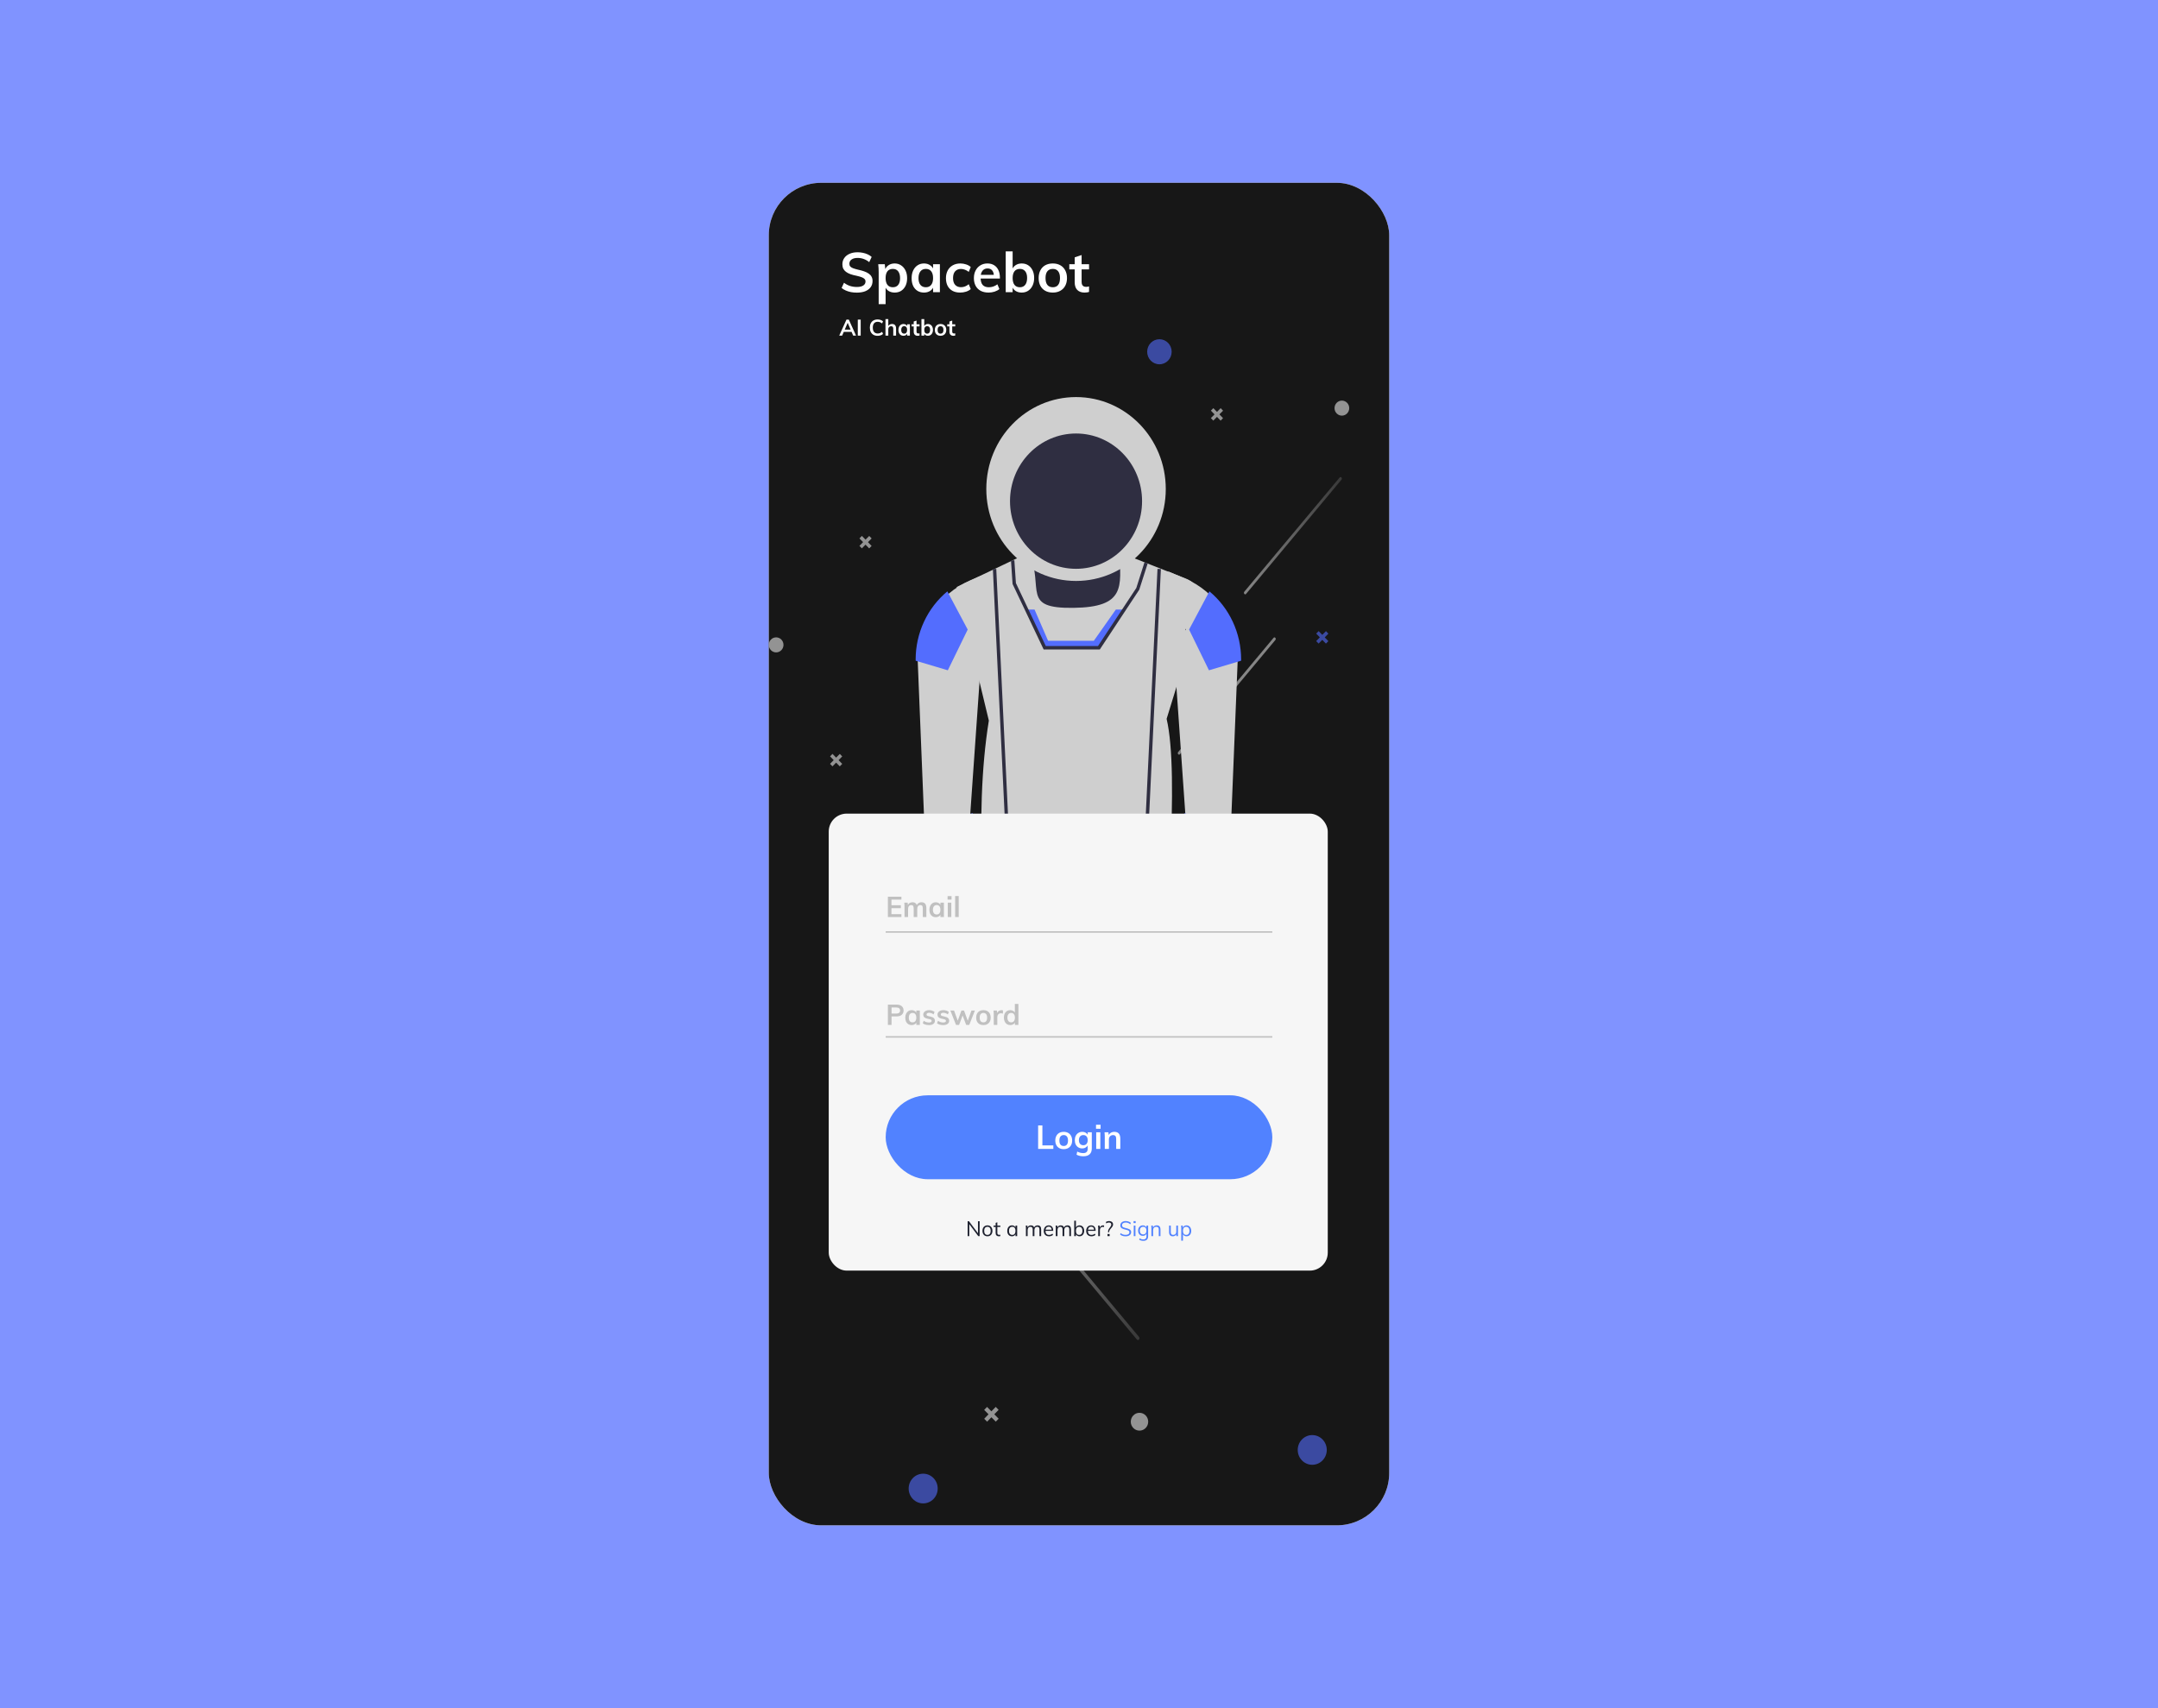 <svg width="1440" height="1140" viewBox="0 0 1440 1140" fill="none" xmlns="http://www.w3.org/2000/svg">
<rect width="1440" height="1140" fill="#8093FF"/>
<g filter="url(#filter0_d)">
<g clip-path="url(#clip0)">
<rect x="513" y="122" width="414" height="896" rx="35" fill="white"/>
<rect x="513" y="122" width="414" height="896" fill="#171717"/>
<g opacity="0.6">
<path d="M773.663 243.116C778.176 243.116 781.835 239.373 781.835 234.756C781.835 230.138 778.176 226.395 773.663 226.395C769.151 226.395 765.492 230.138 765.492 234.756C765.492 239.373 769.151 243.116 773.663 243.116Z" fill="#536DFE"/>
<path d="M895.414 277.393C898.122 277.393 900.317 275.147 900.317 272.376C900.317 269.606 898.122 267.36 895.414 267.36C892.707 267.36 890.512 269.606 890.512 272.376C890.512 275.147 892.707 277.393 895.414 277.393Z" fill="#E6E6E6"/>
<path d="M517.903 435.401C520.61 435.401 522.806 433.155 522.806 430.385C522.806 427.614 520.61 425.368 517.903 425.368C515.195 425.368 513 427.614 513 430.385C513 433.155 515.195 435.401 517.903 435.401Z" fill="#E6E6E6"/>
<path d="M807.983 570C810.691 570 812.886 567.754 812.886 564.984C812.886 562.214 810.691 559.968 807.983 559.968C805.275 559.968 803.08 562.214 803.08 564.984C803.08 567.754 805.275 570 807.983 570Z" fill="#E6E6E6"/>
<path d="M884.793 421.218L882.347 423.705L879.916 421.201L878.285 422.859L880.715 425.363L878.268 427.849L879.888 429.519L882.335 427.032L884.766 429.536L886.397 427.878L883.966 425.374L886.414 422.888L884.793 421.218Z" fill="#536DFE"/>
<path d="M560.395 503.149L557.948 505.635L555.518 503.131L553.886 504.789L556.316 507.293L553.869 509.779L555.49 511.449L557.936 508.962L560.367 511.466L561.999 509.808L559.568 507.304L562.015 504.817L560.395 503.149Z" fill="#E6E6E6"/>
<path d="M580.006 357.681L577.559 360.167L575.129 357.664L573.497 359.321L575.928 361.825L573.48 364.312L575.101 365.981L577.548 363.494L579.978 365.998L581.61 364.34L579.179 361.837L581.627 359.35L580.006 357.681Z" fill="#E6E6E6"/>
<path d="M814.522 272.406L812.074 274.893L809.644 272.389L808.013 274.047L810.443 276.551L807.996 279.038L809.616 280.707L812.063 278.22L814.494 280.724L816.125 279.066L813.695 276.562L816.142 274.076L814.522 272.406Z" fill="#E6E6E6"/>
<path opacity="0.8" d="M831.493 396.369L856.32 366.631L881.148 336.893L895.164 320.106C895.939 319.177 894.742 317.728 893.967 318.656L869.139 348.394L844.312 378.132L830.296 394.92C829.521 395.848 830.717 397.297 831.493 396.369V396.369Z" fill="url(#paint0_linear)"/>
<path opacity="0.8" d="M787.368 503.379L812.195 473.642L837.023 443.904L851.039 427.116C851.814 426.187 850.617 424.738 849.842 425.667L825.014 455.405L800.187 485.143L786.171 501.93C785.396 502.859 786.592 504.308 787.368 503.379V503.379Z" fill="url(#paint1_linear)"/>
</g>
<g opacity="0.6">
<path d="M616.023 983.53C621.373 983.53 625.71 987.967 625.71 993.441C625.71 998.915 621.373 1003.35 616.023 1003.35C610.673 1003.35 606.336 998.915 606.336 993.441C606.336 987.967 610.673 983.53 616.023 983.53Z" fill="#536DFE"/>
<path d="M875.642 957.761C880.992 957.761 885.33 962.198 885.33 967.672C885.33 973.146 880.992 977.583 875.642 977.583C870.292 977.583 865.955 973.146 865.955 967.672C865.955 962.198 870.292 957.761 875.642 957.761Z" fill="#536DFE"/>
<path d="M760.363 942.894C763.573 942.894 766.176 945.556 766.176 948.841C766.176 952.125 763.573 954.787 760.363 954.787C757.153 954.787 754.551 952.125 754.551 948.841C754.551 945.556 757.153 942.894 760.363 942.894Z" fill="#E6E6E6"/>
<path d="M656.709 596C659.919 596 662.521 598.662 662.521 601.947C662.521 605.231 659.919 607.894 656.709 607.894C653.499 607.894 650.896 605.231 650.896 601.947C650.896 598.662 653.499 596 656.709 596Z" fill="#E6E6E6"/>
<path d="M747.77 772.385L744.869 769.437L741.987 772.405L740.054 770.44L742.935 767.471L740.033 764.524L741.954 762.544L744.856 765.493L747.737 762.524L749.671 764.49L746.789 767.458L749.691 770.406L747.77 772.385Z" fill="#536DFE"/>
<path d="M664.461 948.805L661.56 945.857L658.678 948.825L656.744 946.86L659.625 943.892L656.725 940.944L658.645 938.964L661.546 941.913L664.428 938.944L666.362 940.91L663.481 943.878L666.381 946.826L664.461 948.805Z" fill="#E6E6E6"/>
<path opacity="0.8" d="M684.58 801.845L714.014 837.1L743.447 872.355L760.063 892.257C760.983 893.358 759.564 895.076 758.645 893.974L729.211 858.72L699.777 823.465L683.161 803.563C682.242 802.461 683.66 800.744 684.58 801.845V801.845Z" fill="url(#paint2_linear)"/>
<path opacity="0.8" d="M632.271 674.98L661.705 710.235L691.139 745.49L707.755 765.392C708.674 766.494 707.255 768.211 706.336 767.11L676.902 731.855L647.468 696.6L630.853 676.698C629.933 675.597 631.352 673.879 632.271 674.98V674.98Z" fill="url(#paint3_linear)"/>
</g>
<path d="M571.766 195.296C570.409 195.296 569.114 195.185 567.881 194.963C566.648 194.716 565.488 194.359 564.403 193.89C563.342 193.421 562.405 192.854 561.591 192.188L563.182 188.71C564.514 189.697 565.871 190.412 567.252 190.856C568.633 191.3 570.15 191.522 571.803 191.522C573.628 191.522 575.034 191.201 576.021 190.56C577.032 189.919 577.538 189.018 577.538 187.859C577.538 187.168 577.316 186.601 576.872 186.157C576.428 185.688 575.762 185.294 574.874 184.973C573.986 184.652 572.888 184.344 571.581 184.048C570.027 183.752 568.658 183.394 567.474 182.975C566.29 182.531 565.303 182.013 564.514 181.421C563.725 180.829 563.12 180.126 562.701 179.312C562.306 178.473 562.109 177.487 562.109 176.352C562.109 174.798 562.528 173.417 563.367 172.208C564.206 170.999 565.377 170.062 566.882 169.396C568.411 168.705 570.2 168.36 572.247 168.36C573.48 168.36 574.677 168.483 575.836 168.73C577.02 168.977 578.105 169.334 579.092 169.803C580.079 170.247 580.93 170.802 581.645 171.468L580.017 174.946C578.833 173.984 577.6 173.281 576.317 172.837C575.034 172.368 573.69 172.134 572.284 172.134C570.582 172.134 569.238 172.479 568.251 173.17C567.264 173.861 566.771 174.823 566.771 176.056C566.771 176.771 566.968 177.363 567.363 177.832C567.782 178.301 568.411 178.695 569.25 179.016C570.113 179.337 571.211 179.657 572.543 179.978C574.072 180.299 575.429 180.669 576.613 181.088C577.822 181.507 578.845 182.013 579.684 182.605C580.523 183.172 581.152 183.863 581.571 184.677C582.015 185.466 582.237 186.416 582.237 187.526C582.237 189.105 581.818 190.486 580.979 191.67C580.14 192.829 578.932 193.73 577.353 194.371C575.799 194.988 573.937 195.296 571.766 195.296ZM586.327 202.992V181.606C586.327 180.743 586.302 179.867 586.253 178.979C586.228 178.066 586.154 177.178 586.031 176.315H590.397L590.804 180.015L590.545 180.237C590.939 178.856 591.716 177.783 592.876 177.018C594.035 176.229 595.404 175.834 596.983 175.834C598.611 175.834 600.041 176.253 601.275 177.092C602.533 177.906 603.519 179.053 604.235 180.533C604.95 181.988 605.308 183.703 605.308 185.676C605.308 187.625 604.95 189.327 604.235 190.782C603.519 192.213 602.545 193.323 601.312 194.112C600.078 194.877 598.635 195.259 596.983 195.259C595.404 195.259 594.035 194.889 592.876 194.149C591.716 193.384 590.939 192.311 590.545 190.93L590.952 190.338V202.992H586.327ZM595.799 191.707C597.328 191.707 598.512 191.189 599.351 190.153C600.189 189.092 600.609 187.6 600.609 185.676C600.609 183.703 600.189 182.173 599.351 181.088C598.512 180.003 597.328 179.46 595.799 179.46C594.22 179.46 593.011 179.99 592.173 181.051C591.359 182.087 590.952 183.604 590.952 185.602C590.952 187.551 591.359 189.055 592.173 190.116C593.011 191.177 594.22 191.707 595.799 191.707ZM616.56 195.259C614.932 195.259 613.489 194.877 612.231 194.112C610.973 193.323 609.999 192.213 609.308 190.782C608.642 189.327 608.309 187.625 608.309 185.676C608.309 183.703 608.654 181.988 609.345 180.533C610.036 179.053 610.998 177.906 612.231 177.092C613.489 176.253 614.932 175.834 616.56 175.834C618.139 175.834 619.508 176.229 620.667 177.018C621.851 177.783 622.653 178.856 623.072 180.237L622.628 180.496V176.315H627.179V195H622.628V190.782L623.072 190.93C622.653 192.311 621.851 193.384 620.667 194.149C619.508 194.889 618.139 195.259 616.56 195.259ZM617.818 191.707C619.347 191.707 620.531 191.177 621.37 190.116C622.209 189.055 622.628 187.551 622.628 185.602C622.628 183.604 622.209 182.087 621.37 181.051C620.531 179.99 619.347 179.46 617.818 179.46C616.264 179.46 615.055 180.003 614.192 181.088C613.329 182.173 612.897 183.703 612.897 185.676C612.897 187.6 613.329 189.092 614.192 190.153C615.055 191.189 616.264 191.707 617.818 191.707ZM640.652 195.259C638.704 195.259 637.014 194.877 635.583 194.112C634.177 193.323 633.092 192.213 632.327 190.782C631.587 189.327 631.217 187.625 631.217 185.676C631.217 183.703 631.612 181.976 632.401 180.496C633.191 179.016 634.313 177.869 635.768 177.055C637.224 176.241 638.926 175.834 640.874 175.834C642.182 175.834 643.452 176.044 644.685 176.463C645.943 176.882 646.967 177.462 647.756 178.202L646.424 181.458C645.635 180.817 644.796 180.336 643.908 180.015C643.02 179.67 642.132 179.497 641.244 179.497C639.616 179.497 638.321 180.015 637.359 181.051C636.422 182.087 635.953 183.604 635.953 185.602C635.953 187.575 636.422 189.08 637.359 190.116C638.297 191.152 639.604 191.67 641.281 191.67C642.145 191.67 643.02 191.51 643.908 191.189C644.796 190.844 645.635 190.338 646.424 189.672L647.756 192.928C646.942 193.668 645.894 194.248 644.611 194.667C643.353 195.062 642.034 195.259 640.652 195.259ZM666.882 192.928C665.994 193.668 664.896 194.248 663.589 194.667C662.306 195.062 660.999 195.259 659.667 195.259C657.644 195.259 655.893 194.877 654.413 194.112C652.957 193.347 651.835 192.237 651.046 190.782C650.256 189.327 649.862 187.6 649.862 185.602C649.862 183.678 650.244 181.988 651.009 180.533C651.773 179.053 652.834 177.906 654.191 177.092C655.547 176.253 657.114 175.834 658.89 175.834C660.616 175.834 662.096 176.216 663.33 176.981C664.563 177.721 665.513 178.794 666.179 180.2C666.869 181.606 667.215 183.271 667.215 185.195V185.898H653.932L653.969 183.419H664.477L663.219 184.677C663.243 182.876 662.886 181.507 662.146 180.57C661.43 179.633 660.382 179.164 659.001 179.164C657.521 179.164 656.374 179.694 655.56 180.755C654.746 181.791 654.339 183.283 654.339 185.232C654.339 187.452 654.795 189.092 655.708 190.153C656.62 191.189 658.002 191.707 659.852 191.707C660.863 191.707 661.85 191.547 662.812 191.226C663.798 190.881 664.711 190.387 665.55 189.746L666.882 192.928ZM671.094 195V167.768H675.719V180.755L675.312 180.2C675.707 178.868 676.484 177.807 677.643 177.018C678.803 176.229 680.172 175.834 681.75 175.834C683.403 175.834 684.846 176.229 686.079 177.018C687.313 177.807 688.287 178.93 689.002 180.385C689.718 181.84 690.075 183.542 690.075 185.491C690.075 187.44 689.718 189.154 689.002 190.634C688.287 192.114 687.3 193.261 686.042 194.075C684.809 194.864 683.378 195.259 681.75 195.259C680.172 195.259 678.803 194.889 677.643 194.149C676.484 193.384 675.707 192.311 675.312 190.93L675.719 190.264V195H671.094ZM680.566 191.707C682.096 191.707 683.28 191.164 684.118 190.079C684.957 188.994 685.376 187.464 685.376 185.491C685.376 183.567 684.957 182.087 684.118 181.051C683.28 179.99 682.096 179.46 680.566 179.46C678.988 179.46 677.779 179.99 676.94 181.051C676.126 182.112 675.719 183.616 675.719 185.565C675.719 187.538 676.126 189.055 676.94 190.116C677.779 191.177 678.988 191.707 680.566 191.707ZM702.549 195.259C700.6 195.259 698.91 194.864 697.48 194.075C696.074 193.286 694.988 192.176 694.224 190.745C693.459 189.29 693.077 187.563 693.077 185.565C693.077 183.592 693.459 181.877 694.224 180.422C694.988 178.942 696.074 177.807 697.48 177.018C698.91 176.229 700.6 175.834 702.549 175.834C704.448 175.834 706.101 176.229 707.507 177.018C708.937 177.807 710.035 178.942 710.8 180.422C711.589 181.877 711.984 183.592 711.984 185.565C711.984 187.563 711.589 189.29 710.8 190.745C710.035 192.176 708.937 193.286 707.507 194.075C706.101 194.864 704.448 195.259 702.549 195.259ZM702.549 191.707C704.078 191.707 705.25 191.201 706.064 190.19C706.902 189.154 707.322 187.612 707.322 185.565C707.322 183.542 706.902 182.025 706.064 181.014C705.25 179.978 704.078 179.46 702.549 179.46C700.995 179.46 699.786 179.978 698.923 181.014C698.084 182.025 697.665 183.542 697.665 185.565C697.665 187.612 698.084 189.154 698.923 190.19C699.761 191.201 700.97 191.707 702.549 191.707ZM713.533 179.793V176.315H726.705V179.793H713.533ZM726.705 191.152V194.815C726.211 194.988 725.718 195.099 725.225 195.148C724.756 195.222 724.25 195.259 723.708 195.259C721.611 195.259 719.983 194.667 718.824 193.483C717.689 192.299 717.122 190.597 717.122 188.377V171.764L721.747 170.21V188.155C721.747 188.994 721.882 189.66 722.154 190.153C722.425 190.622 722.783 190.955 723.227 191.152C723.695 191.349 724.213 191.448 724.781 191.448C725.101 191.448 725.41 191.423 725.706 191.374C726.002 191.325 726.335 191.251 726.705 191.152ZM561.95 224H560L564.83 213.32H566.405L571.235 224H569.315L565.385 214.82H565.91L561.95 224ZM562.13 221.495L562.865 219.995H568.31L569.015 221.495H562.13ZM572.39 224V213.32H574.325V224H572.39ZM585.614 224.12C584.554 224.12 583.634 223.9 582.854 223.46C582.074 223.01 581.474 222.375 581.054 221.555C580.644 220.735 580.439 219.765 580.439 218.645C580.439 217.535 580.644 216.575 581.054 215.765C581.474 214.945 582.074 214.315 582.854 213.875C583.634 213.425 584.554 213.2 585.614 213.2C586.334 213.2 587.009 213.31 587.639 213.53C588.279 213.74 588.809 214.05 589.229 214.46L588.599 215.87C588.109 215.48 587.629 215.2 587.159 215.03C586.689 214.85 586.184 214.76 585.644 214.76C584.614 214.76 583.814 215.095 583.244 215.765C582.684 216.425 582.404 217.385 582.404 218.645C582.404 219.905 582.684 220.875 583.244 221.555C583.814 222.225 584.614 222.56 585.644 222.56C586.184 222.56 586.689 222.475 587.159 222.305C587.629 222.125 588.109 221.84 588.599 221.45L589.229 222.86C588.809 223.27 588.279 223.585 587.639 223.805C587.009 224.015 586.334 224.12 585.614 224.12ZM590.873 224V212.96H592.748V217.955L592.523 217.97C592.763 217.4 593.118 216.97 593.588 216.68C594.068 216.38 594.618 216.23 595.238 216.23C597.038 216.23 597.938 217.27 597.938 219.35V224H596.063V219.425C596.063 218.835 595.948 218.405 595.718 218.135C595.488 217.855 595.133 217.715 594.653 217.715C594.073 217.715 593.608 217.9 593.258 218.27C592.918 218.63 592.748 219.11 592.748 219.71V224H590.873ZM602.852 224.105C602.192 224.105 601.607 223.95 601.097 223.64C600.587 223.32 600.192 222.87 599.912 222.29C599.642 221.7 599.507 221.01 599.507 220.22C599.507 219.42 599.647 218.725 599.927 218.135C600.207 217.535 600.597 217.07 601.097 216.74C601.607 216.4 602.192 216.23 602.852 216.23C603.492 216.23 604.047 216.39 604.517 216.71C604.997 217.02 605.322 217.455 605.492 218.015L605.312 218.12V216.425H607.157V224H605.312V222.29L605.492 222.35C605.322 222.91 604.997 223.345 604.517 223.655C604.047 223.955 603.492 224.105 602.852 224.105ZM603.362 222.665C603.982 222.665 604.462 222.45 604.802 222.02C605.142 221.59 605.312 220.98 605.312 220.19C605.312 219.38 605.142 218.765 604.802 218.345C604.462 217.915 603.982 217.7 603.362 217.7C602.732 217.7 602.242 217.92 601.892 218.36C601.542 218.8 601.367 219.42 601.367 220.22C601.367 221 601.542 221.605 601.892 222.035C602.242 222.455 602.732 222.665 603.362 222.665ZM608.254 217.835V216.425H613.594V217.835H608.254ZM613.594 222.44V223.925C613.394 223.995 613.194 224.04 612.994 224.06C612.804 224.09 612.599 224.105 612.379 224.105C611.529 224.105 610.869 223.865 610.399 223.385C609.939 222.905 609.709 222.215 609.709 221.315V214.58L611.584 213.95V221.225C611.584 221.565 611.639 221.835 611.749 222.035C611.859 222.225 612.004 222.36 612.184 222.44C612.374 222.52 612.584 222.56 612.814 222.56C612.944 222.56 613.069 222.55 613.189 222.53C613.309 222.51 613.444 222.48 613.594 222.44ZM614.867 224V212.96H616.742V218.225L616.577 218C616.737 217.46 617.052 217.03 617.522 216.71C617.992 216.39 618.547 216.23 619.187 216.23C619.857 216.23 620.442 216.39 620.942 216.71C621.442 217.03 621.837 217.485 622.127 218.075C622.417 218.665 622.562 219.355 622.562 220.145C622.562 220.935 622.417 221.63 622.127 222.23C621.837 222.83 621.437 223.295 620.927 223.625C620.427 223.945 619.847 224.105 619.187 224.105C618.547 224.105 617.992 223.955 617.522 223.655C617.052 223.345 616.737 222.91 616.577 222.35L616.742 222.08V224H614.867ZM618.707 222.665C619.327 222.665 619.807 222.445 620.147 222.005C620.487 221.565 620.657 220.945 620.657 220.145C620.657 219.365 620.487 218.765 620.147 218.345C619.807 217.915 619.327 217.7 618.707 217.7C618.067 217.7 617.577 217.915 617.237 218.345C616.907 218.775 616.742 219.385 616.742 220.175C616.742 220.975 616.907 221.59 617.237 222.02C617.577 222.45 618.067 222.665 618.707 222.665ZM627.619 224.105C626.829 224.105 626.144 223.945 625.564 223.625C624.994 223.305 624.554 222.855 624.244 222.275C623.934 221.685 623.779 220.985 623.779 220.175C623.779 219.375 623.934 218.68 624.244 218.09C624.554 217.49 624.994 217.03 625.564 216.71C626.144 216.39 626.829 216.23 627.619 216.23C628.389 216.23 629.059 216.39 629.629 216.71C630.209 217.03 630.654 217.49 630.964 218.09C631.284 218.68 631.444 219.375 631.444 220.175C631.444 220.985 631.284 221.685 630.964 222.275C630.654 222.855 630.209 223.305 629.629 223.625C629.059 223.945 628.389 224.105 627.619 224.105ZM627.619 222.665C628.239 222.665 628.714 222.46 629.044 222.05C629.384 221.63 629.554 221.005 629.554 220.175C629.554 219.355 629.384 218.74 629.044 218.33C628.714 217.91 628.239 217.7 627.619 217.7C626.989 217.7 626.499 217.91 626.149 218.33C625.809 218.74 625.639 219.355 625.639 220.175C625.639 221.005 625.809 221.63 626.149 222.05C626.489 222.46 626.979 222.665 627.619 222.665ZM632.072 217.835V216.425H637.412V217.835H632.072ZM637.412 222.44V223.925C637.212 223.995 637.012 224.04 636.812 224.06C636.622 224.09 636.417 224.105 636.197 224.105C635.347 224.105 634.687 223.865 634.217 223.385C633.757 222.905 633.527 222.215 633.527 221.315V214.58L635.402 213.95V221.225C635.402 221.565 635.457 221.835 635.567 222.035C635.677 222.225 635.822 222.36 636.002 222.44C636.192 222.52 636.402 222.56 636.632 222.56C636.762 222.56 636.887 222.55 637.007 222.53C637.127 222.51 637.262 222.48 637.412 222.44Z" fill="white"/>
<path d="M685.826 368.619H750.224V394.587C750.224 399.061 748.49 403.352 745.403 406.516C742.315 409.679 738.128 411.457 733.762 411.457H702.288C697.922 411.457 693.735 409.679 690.648 406.516C687.561 403.352 685.826 399.061 685.826 394.587V368.619H685.826Z" fill="#2F2E41"/>
<path d="M771.69 713.632C757.025 728.858 742.338 728.96 727.629 714.123L716.33 611.749L708.422 714.337C693.722 726.528 680.023 728.17 667.75 714.79C656.041 626.154 649.677 543.809 659.841 480.922L638.375 391.775L686.956 368.619C696.739 393.418 681.309 406.102 716.2 405.678C750.784 405.257 748.201 391.926 746.835 368.619L791.525 386.233C795.331 387.734 798.435 390.665 800.205 394.43C801.974 398.195 802.276 402.509 801.048 406.494L778.469 479.764C787.161 516.752 778.236 619.641 771.69 713.632Z" fill="#CFCFCF"/>
<path d="M703.904 802.779C703.904 802.779 667.837 806.017 663.006 803.978C662.701 803.85 662.404 803.71 662.115 803.558C654.935 799.802 654.716 789.281 661.427 784.702L675.659 774.993L663.231 706.685L711.247 707.264L703.904 802.779Z" fill="#2F2E41"/>
<path d="M731.019 803.358C731.019 803.358 767.085 806.596 771.917 804.557C772.222 804.429 772.519 804.289 772.807 804.137C779.987 800.38 780.206 789.86 773.495 785.281L759.264 775.572L776.775 707.264H726.5L731.019 803.358Z" fill="#2F2E41"/>
<path d="M646.284 559.65L653.433 588.954C654.312 592.556 654.06 596.35 652.715 599.797C651.369 603.243 648.997 606.168 645.936 608.154V608.154C643.463 609.76 640.632 610.693 637.709 610.865C634.787 611.038 631.869 610.445 629.232 609.142C626.596 607.84 624.326 605.87 622.638 603.419C620.95 600.968 619.899 598.117 619.585 595.134L618.04 580.49L612.391 441.302C612.391 429.725 615.74 418.408 622.014 408.781C628.289 399.155 637.207 391.65 647.643 387.216L658.712 382.513L646.284 559.65Z" fill="#CFCFCF"/>
<path d="M825.919 440.146L825.885 440.968L821.321 553.317L820.439 575.025L820.27 579.332L818.722 593.978C818.468 596.385 817.734 598.713 816.565 600.817C815.397 602.921 813.818 604.756 811.928 606.209C810.037 607.661 807.876 608.7 805.577 609.26C803.279 609.82 800.892 609.89 798.566 609.465C796.241 609.04 794.025 608.13 792.057 606.791C790.088 605.451 788.41 603.711 787.126 601.679C785.842 599.646 784.979 597.365 784.592 594.977C784.204 592.588 784.3 590.144 784.874 587.795L792.025 558.492L791.867 556.316L790.918 542.7L779.598 381.355L790.67 386.055C801.099 390.5 810.011 398.007 816.284 407.633C822.556 417.259 825.909 428.571 825.919 440.146V440.146Z" fill="#CFCFCF"/>
<path d="M720.912 567.997C679.873 567.997 654.557 553.412 654.199 553.201L655.328 551.195C655.833 551.494 706.605 580.678 781.198 555.381L781.909 557.579C762.253 564.379 741.658 567.897 720.912 567.997V567.997Z" fill="#2F2E41"/>
<path d="M680.276 674.739C671.244 653.914 671.199 563.401 671.201 559.558L673.461 559.561C673.46 560.497 673.503 653.42 682.341 673.798L680.276 674.739Z" fill="#2F2E41"/>
<path d="M684.973 675.673C676.928 675.673 671.582 673.917 668.097 671.903C661.752 668.236 660.443 663.24 660.391 663.03L662.58 662.455L661.485 662.743L662.578 662.45C662.624 662.625 663.766 666.785 669.307 669.944C675.408 673.42 687.688 676.015 711.535 668.625L712.188 670.841C700.776 674.378 691.88 675.673 684.973 675.673Z" fill="#2F2E41"/>
<path d="M664.793 379.665L662.535 379.778L671.202 561.115L673.459 561.002L664.793 379.665Z" fill="#2F2E41"/>
<path d="M756.905 674.739L754.84 673.798C763.678 653.42 763.721 560.497 763.72 559.561L765.98 559.558C765.982 563.401 765.937 653.914 756.905 674.739Z" fill="#2F2E41"/>
<path d="M752.207 675.673C745.301 675.673 736.407 674.379 724.992 670.841L725.645 668.625C749.492 676.014 761.77 673.421 767.873 669.944C773.414 666.785 774.556 662.625 774.601 662.45L776.789 663.03C776.736 663.24 775.428 668.236 769.083 671.903C765.598 673.917 760.251 675.673 752.207 675.673Z" fill="#2F2E41"/>
<path d="M772.381 379.665L763.732 561.003L765.99 561.116L774.639 379.778L772.381 379.665Z" fill="#2F2E41"/>
<path d="M750.088 406.826L733.276 432.296H697.123L685.035 406.826H690.345L699.383 427.665H729.887L744.575 406.826H750.088Z" fill="#536DFE"/>
<path d="M790.896 419.561L791.19 420.162L790.896 420.718V419.561Z" fill="black"/>
<path d="M828.179 440.146L828.145 440.968L806.713 447.347L793.449 420.163L807.018 394.669C813.63 400.154 818.961 407.084 822.623 414.952C826.284 422.821 828.182 431.429 828.179 440.146V440.146Z" fill="#536DFE"/>
<path d="M611 440.146L611.034 440.968L632.466 447.347L645.73 420.163L632.161 394.669C625.549 400.154 620.217 407.084 616.556 414.952C612.895 422.821 610.997 431.429 611 440.146V440.146Z" fill="#536DFE"/>
<path d="M718.025 387.723C751.095 387.723 777.904 360.25 777.904 326.361C777.904 292.472 751.095 265 718.025 265C684.955 265 658.146 292.472 658.146 326.361C658.146 360.25 684.955 387.723 718.025 387.723Z" fill="#CFCFCF"/>
<path d="M718.025 379.618C742.359 379.618 762.086 359.403 762.086 334.466C762.086 309.529 742.359 289.313 718.025 289.313C693.69 289.313 673.963 309.529 673.963 334.466C673.963 359.403 693.69 379.618 718.025 379.618Z" fill="#2F2E41"/>
<path d="M821.967 553.318L821.049 575.025L792.072 559.072L791.32 556.316L790.332 542.7L821.967 553.318Z" fill="#536DFE"/>
<path d="M615.859 553.318L616.823 575.025L647.281 559.072L648.072 556.316L649.11 542.7L615.859 553.318Z" fill="#536DFE"/>
<path d="M733.879 433.455H696.418L675.677 389.764L674.611 374.049L676.865 373.889L677.901 389.154L697.833 431.138H732.679L758.239 392.419L763.68 375.324L765.83 376.041L760.2 393.582L733.879 433.455Z" fill="#2F2E41"/>
<g filter="url(#filter1_d)">
<rect x="553" y="543" width="333" height="305" rx="12" fill="#F6F6F6"/>
<rect x="591" y="731" width="258" height="56" rx="28" fill="#5182FF"/>
<path d="M692.733 766.778V751.114H695.571V764.446H702.875V766.778H692.733ZM709.82 766.932C708.661 766.932 707.656 766.697 706.806 766.228C705.97 765.758 705.324 765.098 704.87 764.248C704.415 763.382 704.188 762.356 704.188 761.168C704.188 759.994 704.415 758.975 704.87 758.11C705.324 757.23 705.97 756.555 706.806 756.086C707.656 755.616 708.661 755.382 709.82 755.382C710.949 755.382 711.932 755.616 712.768 756.086C713.618 756.555 714.271 757.23 714.726 758.11C715.195 758.975 715.43 759.994 715.43 761.168C715.43 762.356 715.195 763.382 714.726 764.248C714.271 765.098 713.618 765.758 712.768 766.228C711.932 766.697 710.949 766.932 709.82 766.932ZM709.82 764.82C710.729 764.82 711.426 764.519 711.91 763.918C712.408 763.302 712.658 762.385 712.658 761.168C712.658 759.965 712.408 759.063 711.91 758.462C711.426 757.846 710.729 757.538 709.82 757.538C708.896 757.538 708.177 757.846 707.664 758.462C707.165 759.063 706.916 759.965 706.916 761.168C706.916 762.385 707.165 763.302 707.664 763.918C708.162 764.519 708.881 764.82 709.82 764.82ZM722.883 771.684C721.167 771.684 719.664 771.332 718.373 770.628L718.813 768.538C719.488 768.89 720.148 769.146 720.793 769.308C721.453 769.484 722.135 769.572 722.839 769.572C723.822 769.572 724.562 769.33 725.061 768.846C725.56 768.362 725.809 767.628 725.809 766.646V763.896H726.073C725.897 764.365 725.618 764.798 725.237 765.194C724.87 765.575 724.423 765.883 723.895 766.118C723.367 766.338 722.788 766.448 722.157 766.448C721.189 766.448 720.331 766.22 719.583 765.766C718.835 765.311 718.248 764.673 717.823 763.852C717.412 763.016 717.207 762.04 717.207 760.926C717.207 759.811 717.412 758.843 717.823 758.022C718.248 757.186 718.835 756.54 719.583 756.086C720.331 755.616 721.189 755.382 722.157 755.382C723.11 755.382 723.939 755.616 724.643 756.086C725.347 756.555 725.824 757.186 726.073 757.978L725.809 758.022V755.668H728.537V766.426C728.537 768.156 728.06 769.462 727.107 770.342C726.154 771.236 724.746 771.684 722.883 771.684ZM722.905 764.314C723.814 764.314 724.526 764.013 725.039 763.412C725.552 762.81 725.809 761.982 725.809 760.926C725.809 759.87 725.552 759.041 725.039 758.44C724.526 757.838 723.814 757.538 722.905 757.538C721.981 757.538 721.255 757.838 720.727 758.44C720.199 759.041 719.935 759.87 719.935 760.926C719.935 761.982 720.199 762.81 720.727 763.412C721.255 764.013 721.981 764.314 722.905 764.314ZM731.486 766.778V755.668H734.236V766.778H731.486ZM731.354 750.63H734.412V753.336H731.354V750.63ZM737.201 766.778V758.814C737.201 758.286 737.186 757.758 737.157 757.23C737.142 756.702 737.098 756.181 737.025 755.668H739.621L739.863 757.868L739.621 757.934C739.973 757.098 740.494 756.467 741.183 756.042C741.887 755.602 742.694 755.382 743.603 755.382C746.243 755.382 747.563 756.907 747.563 759.958V766.778H744.813V760.068C744.813 759.202 744.644 758.572 744.307 758.176C743.97 757.765 743.449 757.56 742.745 757.56C741.894 757.56 741.212 757.831 740.699 758.374C740.2 758.902 739.951 759.606 739.951 760.486V766.778H737.201Z" fill="white"/>
<path d="M645.695 825V815.032H646.577L652.933 823.502L652.597 823.586V815.032H653.689V825H652.793L646.451 816.544L646.773 816.446V825H645.695ZM658.912 825.098C658.24 825.098 657.652 824.949 657.148 824.65C656.654 824.351 656.266 823.931 655.986 823.39C655.716 822.839 655.58 822.191 655.58 821.444C655.58 820.707 655.716 820.063 655.986 819.512C656.266 818.961 656.654 818.537 657.148 818.238C657.652 817.939 658.24 817.79 658.912 817.79C659.584 817.79 660.168 817.939 660.662 818.238C661.166 818.537 661.554 818.961 661.824 819.512C662.104 820.063 662.244 820.707 662.244 821.444C662.244 822.191 662.104 822.839 661.824 823.39C661.554 823.931 661.166 824.351 660.662 824.65C660.168 824.949 659.584 825.098 658.912 825.098ZM658.912 824.16C659.603 824.16 660.135 823.931 660.508 823.474C660.891 823.007 661.082 822.331 661.082 821.444C661.082 820.576 660.891 819.909 660.508 819.442C660.126 818.975 659.594 818.742 658.912 818.742C658.231 818.742 657.694 818.975 657.302 819.442C656.92 819.909 656.728 820.576 656.728 821.444C656.728 822.331 656.915 823.007 657.288 823.474C657.671 823.931 658.212 824.16 658.912 824.16ZM663.004 818.854V817.958H667.526V818.854H663.004ZM667.498 823.992V824.958C667.34 825.005 667.181 825.037 667.022 825.056C666.873 825.084 666.705 825.098 666.518 825.098C665.865 825.098 665.342 824.911 664.95 824.538C664.568 824.165 664.376 823.605 664.376 822.858V816.152L665.51 815.746V822.704C665.51 823.077 665.562 823.367 665.664 823.572C665.776 823.777 665.926 823.922 666.112 824.006C666.299 824.081 666.509 824.118 666.742 824.118C666.882 824.118 667.008 824.109 667.12 824.09C667.232 824.071 667.358 824.039 667.498 823.992ZM675.245 825.098C674.62 825.098 674.069 824.953 673.593 824.664C673.127 824.365 672.763 823.945 672.501 823.404C672.249 822.853 672.123 822.209 672.123 821.472C672.123 820.735 672.254 820.091 672.515 819.54C672.777 818.989 673.141 818.56 673.607 818.252C674.083 817.944 674.629 817.79 675.245 817.79C675.889 817.79 676.435 817.949 676.883 818.266C677.331 818.583 677.635 819.036 677.793 819.624L677.625 819.736V817.958H678.745V825H677.625V823.18L677.793 823.264C677.635 823.852 677.331 824.305 676.883 824.622C676.435 824.939 675.889 825.098 675.245 825.098ZM675.469 824.16C676.16 824.16 676.692 823.927 677.065 823.46C677.439 822.984 677.625 822.312 677.625 821.444C677.625 820.576 677.434 819.909 677.051 819.442C676.678 818.975 676.151 818.742 675.469 818.742C674.779 818.742 674.237 818.985 673.845 819.47C673.463 819.946 673.271 820.613 673.271 821.472C673.271 822.331 673.463 822.993 673.845 823.46C674.237 823.927 674.779 824.16 675.469 824.16ZM684.588 825V819.932C684.588 819.605 684.579 819.279 684.56 818.952C684.551 818.616 684.523 818.285 684.476 817.958H685.554L685.68 819.414L685.54 819.512C685.708 818.961 685.997 818.537 686.408 818.238C686.828 817.939 687.323 817.79 687.892 817.79C688.573 817.79 689.101 817.958 689.474 818.294C689.857 818.63 690.099 819.143 690.202 819.834L689.866 819.652C690.015 819.083 690.314 818.63 690.762 818.294C691.219 817.958 691.765 817.79 692.4 817.79C693.175 817.79 693.758 818.023 694.15 818.49C694.542 818.947 694.738 819.643 694.738 820.576V825H693.604V820.632C693.604 819.979 693.487 819.503 693.254 819.204C693.021 818.896 692.652 818.742 692.148 818.742C691.56 818.742 691.093 818.943 690.748 819.344C690.412 819.745 690.244 820.291 690.244 820.982V825H689.11V820.632C689.11 819.979 688.989 819.503 688.746 819.204C688.513 818.896 688.144 818.742 687.64 818.742C687.043 818.742 686.571 818.943 686.226 819.344C685.89 819.745 685.722 820.291 685.722 820.982V825H684.588ZM702.661 824.16C702.353 824.449 701.956 824.678 701.471 824.846C700.995 825.014 700.505 825.098 700.001 825.098C699.273 825.098 698.643 824.953 698.111 824.664C697.588 824.375 697.182 823.959 696.893 823.418C696.613 822.867 696.473 822.214 696.473 821.458C696.473 820.73 696.613 820.091 696.893 819.54C697.173 818.989 697.56 818.56 698.055 818.252C698.559 817.944 699.137 817.79 699.791 817.79C700.416 817.79 700.953 817.93 701.401 818.21C701.849 818.481 702.189 818.873 702.423 819.386C702.665 819.899 702.787 820.515 702.787 821.234V821.444H697.467V820.702H702.143L701.779 821.22C701.797 820.399 701.634 819.769 701.289 819.33C700.953 818.891 700.458 818.672 699.805 818.672C699.123 818.672 698.587 818.915 698.195 819.4C697.812 819.876 697.621 820.539 697.621 821.388C697.621 822.303 697.821 822.993 698.223 823.46C698.633 823.927 699.231 824.16 700.015 824.16C700.425 824.16 700.817 824.095 701.191 823.964C701.573 823.824 701.937 823.614 702.283 823.334L702.661 824.16ZM704.508 825V819.932C704.508 819.605 704.499 819.279 704.48 818.952C704.471 818.616 704.443 818.285 704.396 817.958H705.474L705.6 819.414L705.46 819.512C705.628 818.961 705.917 818.537 706.328 818.238C706.748 817.939 707.243 817.79 707.812 817.79C708.493 817.79 709.021 817.958 709.394 818.294C709.777 818.63 710.019 819.143 710.122 819.834L709.786 819.652C709.935 819.083 710.234 818.63 710.682 818.294C711.139 817.958 711.685 817.79 712.32 817.79C713.095 817.79 713.678 818.023 714.07 818.49C714.462 818.947 714.658 819.643 714.658 820.576V825H713.524V820.632C713.524 819.979 713.407 819.503 713.174 819.204C712.941 818.896 712.572 818.742 712.068 818.742C711.48 818.742 711.013 818.943 710.668 819.344C710.332 819.745 710.164 820.291 710.164 820.982V825H709.03V820.632C709.03 819.979 708.909 819.503 708.666 819.204C708.433 818.896 708.064 818.742 707.56 818.742C706.963 818.742 706.491 818.943 706.146 819.344C705.81 819.745 705.642 820.291 705.642 820.982V825H704.508ZM716.813 825V814.696H717.947V819.764L717.793 819.624C717.951 819.045 718.255 818.597 718.703 818.28C719.151 817.953 719.692 817.79 720.327 817.79C720.952 817.79 721.498 817.939 721.965 818.238C722.431 818.537 722.795 818.957 723.057 819.498C723.327 820.039 723.463 820.679 723.463 821.416C723.463 822.153 723.327 822.802 723.057 823.362C722.795 823.913 722.427 824.342 721.951 824.65C721.484 824.949 720.943 825.098 720.327 825.098C719.692 825.098 719.151 824.939 718.703 824.622C718.255 824.305 717.951 823.852 717.793 823.264L717.947 823.11V825H716.813ZM720.117 824.16C720.798 824.16 721.33 823.922 721.713 823.446C722.095 822.961 722.287 822.284 722.287 821.416C722.287 820.567 722.095 819.909 721.713 819.442C721.33 818.975 720.798 818.742 720.117 818.742C719.417 818.742 718.88 818.98 718.507 819.456C718.133 819.923 717.947 820.585 717.947 821.444C717.947 822.312 718.133 822.984 718.507 823.46C718.88 823.927 719.417 824.16 720.117 824.16ZM730.975 824.16C730.667 824.449 730.271 824.678 729.785 824.846C729.309 825.014 728.819 825.098 728.315 825.098C727.587 825.098 726.957 824.953 726.425 824.664C725.903 824.375 725.497 823.959 725.207 823.418C724.927 822.867 724.787 822.214 724.787 821.458C724.787 820.73 724.927 820.091 725.207 819.54C725.487 818.989 725.875 818.56 726.369 818.252C726.873 817.944 727.452 817.79 728.105 817.79C728.731 817.79 729.267 817.93 729.715 818.21C730.163 818.481 730.504 818.873 730.737 819.386C730.98 819.899 731.101 820.515 731.101 821.234V821.444H725.781V820.702H730.457L730.093 821.22C730.112 820.399 729.949 819.769 729.603 819.33C729.267 818.891 728.773 818.672 728.119 818.672C727.438 818.672 726.901 818.915 726.509 819.4C726.127 819.876 725.935 820.539 725.935 821.388C725.935 822.303 726.136 822.993 726.537 823.46C726.948 823.927 727.545 824.16 728.329 824.16C728.74 824.16 729.132 824.095 729.505 823.964C729.888 823.824 730.252 823.614 730.597 823.334L730.975 824.16ZM732.822 825V819.932C732.822 819.605 732.813 819.279 732.794 818.952C732.785 818.616 732.757 818.285 732.71 817.958H733.788L733.942 819.694L733.788 819.652C733.919 819.036 734.199 818.574 734.628 818.266C735.067 817.949 735.557 817.79 736.098 817.79C736.22 817.79 736.332 817.799 736.434 817.818C736.546 817.827 736.649 817.846 736.742 817.874L736.714 818.91C736.5 818.835 736.252 818.798 735.972 818.798C735.487 818.798 735.095 818.905 734.796 819.12C734.507 819.335 734.292 819.61 734.152 819.946C734.022 820.273 733.956 820.618 733.956 820.982V825H732.822ZM738.035 815.438C738.343 815.261 738.669 815.13 739.015 815.046C739.369 814.962 739.705 814.92 740.023 814.92C740.564 814.92 741.035 815.013 741.437 815.2C741.847 815.387 742.165 815.643 742.389 815.97C742.613 816.297 742.725 816.684 742.725 817.132C742.725 817.561 742.641 817.944 742.473 818.28C742.314 818.616 742.109 818.929 741.857 819.218C741.614 819.498 741.362 819.783 741.101 820.072C740.849 820.361 740.629 820.674 740.443 821.01C740.256 821.337 740.144 821.715 740.107 822.144L740.065 822.396H739.393V822.046C739.393 821.561 739.463 821.136 739.603 820.772C739.752 820.408 739.934 820.081 740.149 819.792C740.363 819.503 740.578 819.227 740.793 818.966C741.007 818.695 741.185 818.42 741.325 818.14C741.474 817.86 741.549 817.547 741.549 817.202C741.549 816.801 741.409 816.483 741.129 816.25C740.849 816.017 740.461 815.9 739.967 815.9C739.659 815.9 739.337 815.951 739.001 816.054C738.674 816.147 738.352 816.292 738.035 816.488V815.438ZM739.015 825V823.558H740.457V825H739.015Z" fill="#1D202E"/>
<path d="M751.111 825.112C750.598 825.112 750.117 825.07 749.669 824.986C749.221 824.893 748.806 824.753 748.423 824.566C748.04 824.37 747.695 824.132 747.387 823.852L747.821 822.97C748.325 823.39 748.829 823.689 749.333 823.866C749.846 824.043 750.444 824.132 751.125 824.132C751.918 824.132 752.534 823.978 752.973 823.67C753.412 823.353 753.631 822.909 753.631 822.34C753.631 821.995 753.519 821.719 753.295 821.514C753.08 821.299 752.782 821.131 752.399 821.01C752.026 820.879 751.601 820.758 751.125 820.646C750.649 820.543 750.196 820.427 749.767 820.296C749.338 820.156 748.955 819.983 748.619 819.778C748.292 819.573 748.036 819.311 747.849 818.994C747.662 818.677 747.569 818.28 747.569 817.804C747.569 817.235 747.718 816.735 748.017 816.306C748.316 815.867 748.736 815.527 749.277 815.284C749.818 815.041 750.458 814.92 751.195 814.92C751.652 814.92 752.091 814.971 752.511 815.074C752.931 815.167 753.318 815.307 753.673 815.494C754.037 815.681 754.359 815.909 754.639 816.18L754.191 817.062C753.734 816.661 753.262 816.367 752.777 816.18C752.292 815.993 751.764 815.9 751.195 815.9C750.42 815.9 749.814 816.063 749.375 816.39C748.936 816.717 748.717 817.174 748.717 817.762C748.717 818.126 748.815 818.42 749.011 818.644C749.207 818.868 749.482 819.05 749.837 819.19C750.192 819.321 750.598 819.442 751.055 819.554C751.54 819.666 752.007 819.787 752.455 819.918C752.903 820.049 753.3 820.212 753.645 820.408C754 820.595 754.28 820.842 754.485 821.15C754.69 821.449 754.793 821.831 754.793 822.298C754.793 822.867 754.644 823.362 754.345 823.782C754.046 824.202 753.622 824.529 753.071 824.762C752.52 824.995 751.867 825.112 751.111 825.112ZM756.53 825V817.958H757.664V825H756.53ZM756.418 814.976H757.804V816.264H756.418V814.976ZM762.959 828.122C761.895 828.122 760.971 827.879 760.187 827.394L760.383 826.47C760.822 826.722 761.237 826.904 761.629 827.016C762.021 827.128 762.465 827.184 762.959 827.184C763.631 827.184 764.14 827.002 764.485 826.638C764.84 826.283 765.017 825.751 765.017 825.042V823.138L765.171 822.956C765.059 823.329 764.882 823.656 764.639 823.936C764.406 824.207 764.117 824.417 763.771 824.566C763.426 824.715 763.034 824.79 762.595 824.79C761.97 824.79 761.419 824.645 760.943 824.356C760.477 824.057 760.108 823.647 759.837 823.124C759.576 822.601 759.445 821.99 759.445 821.29C759.445 820.59 759.576 819.979 759.837 819.456C760.108 818.933 760.477 818.527 760.943 818.238C761.419 817.939 761.97 817.79 762.595 817.79C763.249 817.79 763.799 817.953 764.247 818.28C764.705 818.597 765.013 819.045 765.171 819.624L765.003 819.47V817.958H766.137V824.944C766.137 825.999 765.867 826.792 765.325 827.324C764.793 827.856 764.005 828.122 762.959 828.122ZM762.819 823.838C763.501 823.838 764.033 823.614 764.415 823.166C764.807 822.709 765.003 822.083 765.003 821.29C765.003 820.497 764.807 819.876 764.415 819.428C764.033 818.971 763.501 818.742 762.819 818.742C762.129 818.742 761.583 818.971 761.181 819.428C760.789 819.876 760.593 820.497 760.593 821.29C760.593 822.093 760.789 822.718 761.181 823.166C761.583 823.614 762.129 823.838 762.819 823.838ZM768.315 825V819.932C768.315 819.605 768.305 819.279 768.287 818.952C768.277 818.616 768.249 818.285 768.203 817.958H769.281L769.407 819.414L769.267 819.526C769.463 818.957 769.789 818.527 770.247 818.238C770.704 817.939 771.231 817.79 771.829 817.79C773.518 817.79 774.363 818.719 774.363 820.576V825H773.229V820.632C773.229 819.979 773.098 819.503 772.837 819.204C772.575 818.896 772.165 818.742 771.605 818.742C770.951 818.742 770.429 818.943 770.037 819.344C769.645 819.745 769.449 820.287 769.449 820.968V825H768.315ZM782.647 825.098C781.807 825.098 781.172 824.865 780.743 824.398C780.323 823.931 780.113 823.241 780.113 822.326V817.958H781.247V822.298C781.247 822.933 781.377 823.399 781.639 823.698C781.9 823.997 782.297 824.146 782.829 824.146C783.454 824.146 783.958 823.945 784.341 823.544C784.723 823.143 784.915 822.606 784.915 821.934V817.958H786.049V825H784.943V823.474L785.111 823.39C784.924 823.95 784.607 824.375 784.159 824.664C783.72 824.953 783.216 825.098 782.647 825.098ZM788.235 828.024V819.932C788.235 819.605 788.225 819.279 788.207 818.952C788.197 818.616 788.169 818.285 788.123 817.958H789.201L789.327 819.414L789.215 819.624C789.373 819.036 789.677 818.583 790.125 818.266C790.573 817.949 791.114 817.79 791.749 817.79C792.365 817.79 792.906 817.944 793.373 818.252C793.849 818.56 794.217 818.989 794.479 819.54C794.749 820.091 794.885 820.735 794.885 821.472C794.885 822.209 794.749 822.853 794.479 823.404C794.217 823.945 793.853 824.365 793.387 824.664C792.92 824.953 792.374 825.098 791.749 825.098C791.114 825.098 790.573 824.939 790.125 824.622C789.677 824.305 789.373 823.852 789.215 823.264L789.369 823.124V828.024H788.235ZM791.539 824.16C792.22 824.16 792.752 823.927 793.135 823.46C793.517 822.993 793.709 822.331 793.709 821.472C793.709 820.613 793.517 819.946 793.135 819.47C792.752 818.985 792.22 818.742 791.539 818.742C790.839 818.742 790.302 818.975 789.929 819.442C789.555 819.909 789.369 820.576 789.369 821.444C789.369 822.312 789.555 822.984 789.929 823.46C790.302 823.927 790.839 824.16 791.539 824.16Z" fill="#5182FF"/>
<path d="M592.463 612V598.472H601.507V600.391H594.857V604.153H601.127V606.091H594.857V610.081H601.507V612H592.463ZM603.573 612V605.122C603.573 604.679 603.56 604.229 603.535 603.773C603.522 603.304 603.484 602.848 603.421 602.405H605.663L605.872 604.305L605.663 604.324C605.916 603.64 606.321 603.108 606.879 602.728C607.436 602.348 608.095 602.158 608.855 602.158C609.754 602.158 610.457 602.386 610.964 602.842C611.483 603.285 611.819 603.969 611.971 604.894L611.515 604.476C611.768 603.779 612.199 603.222 612.807 602.804C613.415 602.373 614.124 602.158 614.935 602.158C616.011 602.158 616.816 602.487 617.348 603.146C617.88 603.792 618.146 604.78 618.146 606.11V612H615.771V606.186C615.771 605.451 615.644 604.913 615.391 604.571C615.15 604.216 614.745 604.039 614.175 604.039C613.516 604.039 612.997 604.273 612.617 604.742C612.249 605.198 612.066 605.831 612.066 606.642V612H609.691V606.186C609.691 605.451 609.558 604.913 609.292 604.571C609.038 604.216 608.633 604.039 608.076 604.039C607.404 604.039 606.879 604.273 606.499 604.742C606.131 605.198 605.948 605.831 605.948 606.642V612H603.573ZM624.405 612.133C623.569 612.133 622.828 611.937 622.182 611.544C621.536 611.139 621.035 610.569 620.681 609.834C620.339 609.087 620.168 608.213 620.168 607.212C620.168 606.199 620.345 605.318 620.7 604.571C621.054 603.811 621.548 603.222 622.182 602.804C622.828 602.373 623.569 602.158 624.405 602.158C625.215 602.158 625.918 602.361 626.514 602.766C627.122 603.159 627.533 603.71 627.749 604.419L627.521 604.552V602.405H629.858V612H627.521V609.834L627.749 609.91C627.533 610.619 627.122 611.17 626.514 611.563C625.918 611.943 625.215 612.133 624.405 612.133ZM625.051 610.309C625.836 610.309 626.444 610.037 626.875 609.492C627.305 608.947 627.521 608.175 627.521 607.174C627.521 606.148 627.305 605.369 626.875 604.837C626.444 604.292 625.836 604.02 625.051 604.02C624.253 604.02 623.632 604.299 623.189 604.856C622.745 605.413 622.524 606.199 622.524 607.212C622.524 608.2 622.745 608.966 623.189 609.511C623.632 610.043 624.253 610.309 625.051 610.309ZM632.425 612V602.405H634.8V612H632.425ZM632.311 598.054H634.952V600.391H632.311V598.054ZM637.361 612V598.016H639.736V612H637.361ZM592.463 684V670.472H598.334C599.803 670.472 600.937 670.827 601.735 671.536C602.546 672.233 602.951 673.189 602.951 674.405C602.951 675.608 602.539 676.565 601.716 677.274C600.905 677.983 599.778 678.338 598.334 678.338H594.914V684H592.463ZM594.914 676.457H598.049C598.91 676.457 599.55 676.28 599.968 675.925C600.399 675.57 600.614 675.07 600.614 674.424C600.614 673.765 600.405 673.265 599.987 672.923C599.569 672.568 598.923 672.391 598.049 672.391H594.914V676.457ZM608.318 684.133C607.482 684.133 606.741 683.937 606.095 683.544C605.449 683.139 604.948 682.569 604.594 681.834C604.252 681.087 604.081 680.213 604.081 679.212C604.081 678.199 604.258 677.318 604.613 676.571C604.967 675.811 605.461 675.222 606.095 674.804C606.741 674.373 607.482 674.158 608.318 674.158C609.128 674.158 609.831 674.361 610.427 674.766C611.035 675.159 611.446 675.71 611.662 676.419L611.434 676.552V674.405H613.771V684H611.434V681.834L611.662 681.91C611.446 682.619 611.035 683.17 610.427 683.563C609.831 683.943 609.128 684.133 608.318 684.133ZM608.964 682.309C609.749 682.309 610.357 682.037 610.788 681.492C611.218 680.947 611.434 680.175 611.434 679.174C611.434 678.148 611.218 677.369 610.788 676.837C610.357 676.292 609.749 676.02 608.964 676.02C608.166 676.02 607.545 676.299 607.102 676.856C606.658 677.413 606.437 678.199 606.437 679.212C606.437 680.2 606.658 680.966 607.102 681.511C607.545 682.043 608.166 682.309 608.964 682.309ZM619.872 684.133C618.124 684.133 616.744 683.734 615.73 682.936L616.395 681.264C616.902 681.644 617.453 681.929 618.048 682.119C618.644 682.309 619.264 682.404 619.91 682.404C620.493 682.404 620.936 682.309 621.24 682.119C621.544 681.929 621.696 681.663 621.696 681.321C621.696 681.03 621.589 680.802 621.373 680.637C621.158 680.46 620.791 680.308 620.271 680.181L618.675 679.82C617.801 679.63 617.143 679.313 616.699 678.87C616.269 678.414 616.053 677.838 616.053 677.141C616.053 676.558 616.218 676.045 616.547 675.602C616.877 675.146 617.339 674.791 617.934 674.538C618.53 674.285 619.22 674.158 620.005 674.158C620.689 674.158 621.348 674.266 621.981 674.481C622.615 674.684 623.166 674.981 623.634 675.374L622.95 677.008C622.469 676.641 621.975 676.368 621.468 676.191C620.974 676.014 620.48 675.925 619.986 675.925C619.442 675.925 619.017 676.026 618.713 676.229C618.409 676.432 618.257 676.71 618.257 677.065C618.257 677.344 618.346 677.565 618.523 677.73C618.713 677.895 619.036 678.028 619.492 678.129L621.107 678.528C622.057 678.731 622.748 679.06 623.178 679.516C623.622 679.959 623.843 680.548 623.843 681.283C623.843 682.157 623.489 682.854 622.779 683.373C622.07 683.88 621.101 684.133 619.872 684.133ZM629.391 684.133C627.643 684.133 626.262 683.734 625.249 682.936L625.914 681.264C626.421 681.644 626.972 681.929 627.567 682.119C628.162 682.309 628.783 682.404 629.429 682.404C630.012 682.404 630.455 682.309 630.759 682.119C631.063 681.929 631.215 681.663 631.215 681.321C631.215 681.03 631.107 680.802 630.892 680.637C630.677 680.46 630.309 680.308 629.79 680.181L628.194 679.82C627.32 679.63 626.661 679.313 626.218 678.87C625.787 678.414 625.572 677.838 625.572 677.141C625.572 676.558 625.737 676.045 626.066 675.602C626.395 675.146 626.858 674.791 627.453 674.538C628.048 674.285 628.739 674.158 629.524 674.158C630.208 674.158 630.867 674.266 631.5 674.481C632.133 674.684 632.684 674.981 633.153 675.374L632.469 677.008C631.988 676.641 631.494 676.368 630.987 676.191C630.493 676.014 629.999 675.925 629.505 675.925C628.96 675.925 628.536 676.026 628.232 676.229C627.928 676.432 627.776 676.71 627.776 677.065C627.776 677.344 627.865 677.565 628.042 677.73C628.232 677.895 628.555 678.028 629.011 678.129L630.626 678.528C631.576 678.731 632.266 679.06 632.697 679.516C633.14 679.959 633.362 680.548 633.362 681.283C633.362 682.157 633.007 682.854 632.298 683.373C631.589 683.88 630.62 684.133 629.391 684.133ZM637.925 684L634.163 674.405H636.614L639.312 681.834H638.837L641.554 674.405H643.283L645.981 681.834H645.544L648.242 674.405H650.541L646.779 684H644.708L641.782 676.267H642.865L639.996 684H637.925ZM656.241 684.133C655.24 684.133 654.372 683.93 653.638 683.525C652.916 683.12 652.358 682.55 651.966 681.815C651.573 681.068 651.377 680.181 651.377 679.155C651.377 678.142 651.573 677.261 651.966 676.514C652.358 675.754 652.916 675.171 653.638 674.766C654.372 674.361 655.24 674.158 656.241 674.158C657.216 674.158 658.065 674.361 658.787 674.766C659.521 675.171 660.085 675.754 660.478 676.514C660.883 677.261 661.086 678.142 661.086 679.155C661.086 680.181 660.883 681.068 660.478 681.815C660.085 682.55 659.521 683.12 658.787 683.525C658.065 683.93 657.216 684.133 656.241 684.133ZM656.241 682.309C657.026 682.309 657.628 682.049 658.046 681.53C658.476 680.998 658.692 680.206 658.692 679.155C658.692 678.116 658.476 677.337 658.046 676.818C657.628 676.286 657.026 676.02 656.241 676.02C655.443 676.02 654.822 676.286 654.379 676.818C653.948 677.337 653.733 678.116 653.733 679.155C653.733 680.206 653.948 680.998 654.379 681.53C654.809 682.049 655.43 682.309 656.241 682.309ZM663.115 684V677.122C663.115 676.679 663.102 676.229 663.077 675.773C663.064 675.304 663.026 674.848 662.963 674.405H665.205L665.471 676.875L665.205 676.742C665.369 675.893 665.743 675.254 666.326 674.823C666.908 674.392 667.567 674.177 668.302 674.177C668.492 674.177 668.669 674.19 668.834 674.215C668.998 674.24 669.144 674.278 669.271 674.329L669.233 676.495C668.84 676.33 668.422 676.248 667.979 676.248C667.409 676.248 666.94 676.362 666.573 676.59C666.218 676.818 665.946 677.128 665.756 677.521C665.578 677.901 665.49 678.332 665.49 678.813V684H663.115ZM679.566 684H677.229V681.568L677.457 681.91C677.241 682.619 676.83 683.17 676.222 683.563C675.626 683.943 674.923 684.133 674.113 684.133C673.277 684.133 672.536 683.93 671.89 683.525C671.256 683.107 670.762 682.518 670.408 681.758C670.053 680.998 669.876 680.118 669.876 679.117C669.876 678.116 670.047 677.242 670.389 676.495C670.743 675.748 671.244 675.171 671.89 674.766C672.536 674.361 673.277 674.158 674.113 674.158C674.923 674.158 675.626 674.361 676.222 674.766C676.83 675.171 677.241 675.716 677.457 676.4L677.191 676.685V670.016H679.566V684ZM674.759 682.309C675.544 682.309 676.152 682.037 676.583 681.492C677.013 680.947 677.229 680.168 677.229 679.155C677.229 678.154 677.013 677.382 676.583 676.837C676.152 676.292 675.544 676.02 674.759 676.02C673.961 676.02 673.34 676.292 672.897 676.837C672.453 677.369 672.232 678.129 672.232 679.117C672.232 680.13 672.453 680.916 672.897 681.473C673.34 682.03 673.961 682.309 674.759 682.309Z" fill="#C0C0C0"/>
<path d="M591 622H849" stroke="#C0C0C0"/>
<path d="M591 692H849" stroke="#C0C0C0"/>
</g>
</g>
</g>
<defs>
<filter id="filter0_d" x="498" y="107" width="444" height="926" filterUnits="userSpaceOnUse" color-interpolation-filters="sRGB">
<feFlood flood-opacity="0" result="BackgroundImageFix"/>
<feColorMatrix in="SourceAlpha" type="matrix" values="0 0 0 0 0 0 0 0 0 0 0 0 0 0 0 0 0 0 127 0"/>
<feOffset/>
<feGaussianBlur stdDeviation="7.5"/>
<feColorMatrix type="matrix" values="0 0 0 0 0 0 0 0 0 0 0 0 0 0 0 0 0 0 0.3 0"/>
<feBlend mode="normal" in2="BackgroundImageFix" result="effect1_dropShadow"/>
<feBlend mode="normal" in="SourceGraphic" in2="effect1_dropShadow" result="shape"/>
</filter>
<filter id="filter1_d" x="543" y="533" width="353" height="325" filterUnits="userSpaceOnUse" color-interpolation-filters="sRGB">
<feFlood flood-opacity="0" result="BackgroundImageFix"/>
<feColorMatrix in="SourceAlpha" type="matrix" values="0 0 0 0 0 0 0 0 0 0 0 0 0 0 0 0 0 0 127 0"/>
<feOffset/>
<feGaussianBlur stdDeviation="5"/>
<feColorMatrix type="matrix" values="0 0 0 0 0 0 0 0 0 0 0 0 0 0 0 0 0 0 0.25 0"/>
<feBlend mode="normal" in2="BackgroundImageFix" result="effect1_dropShadow"/>
<feBlend mode="normal" in="SourceGraphic" in2="effect1_dropShadow" result="shape"/>
</filter>
<linearGradient id="paint0_linear" x1="830.045" y1="357.513" x2="895.415" y2="357.513" gradientUnits="userSpaceOnUse">
<stop stop-color="white"/>
<stop offset="1" stop-color="white" stop-opacity="0.3"/>
</linearGradient>
<linearGradient id="paint1_linear" x1="42052.2" y1="42356.7" x2="47727" y2="42356.7" gradientUnits="userSpaceOnUse">
<stop stop-color="white"/>
<stop offset="1" stop-color="white" stop-opacity="0.3"/>
</linearGradient>
<linearGradient id="paint2_linear" x1="682.863" y1="847.91" x2="760.361" y2="847.91" gradientUnits="userSpaceOnUse">
<stop stop-color="white"/>
<stop offset="1" stop-color="white" stop-opacity="0.3"/>
</linearGradient>
<linearGradient id="paint3_linear" x1="49552.9" y1="-48943.2" x2="56280.5" y2="-48943.2" gradientUnits="userSpaceOnUse">
<stop stop-color="white"/>
<stop offset="1" stop-color="white" stop-opacity="0.3"/>
</linearGradient>
<clipPath id="clip0">
<rect x="513" y="122" width="414" height="896" rx="35" fill="white"/>
</clipPath>
</defs>
</svg>
